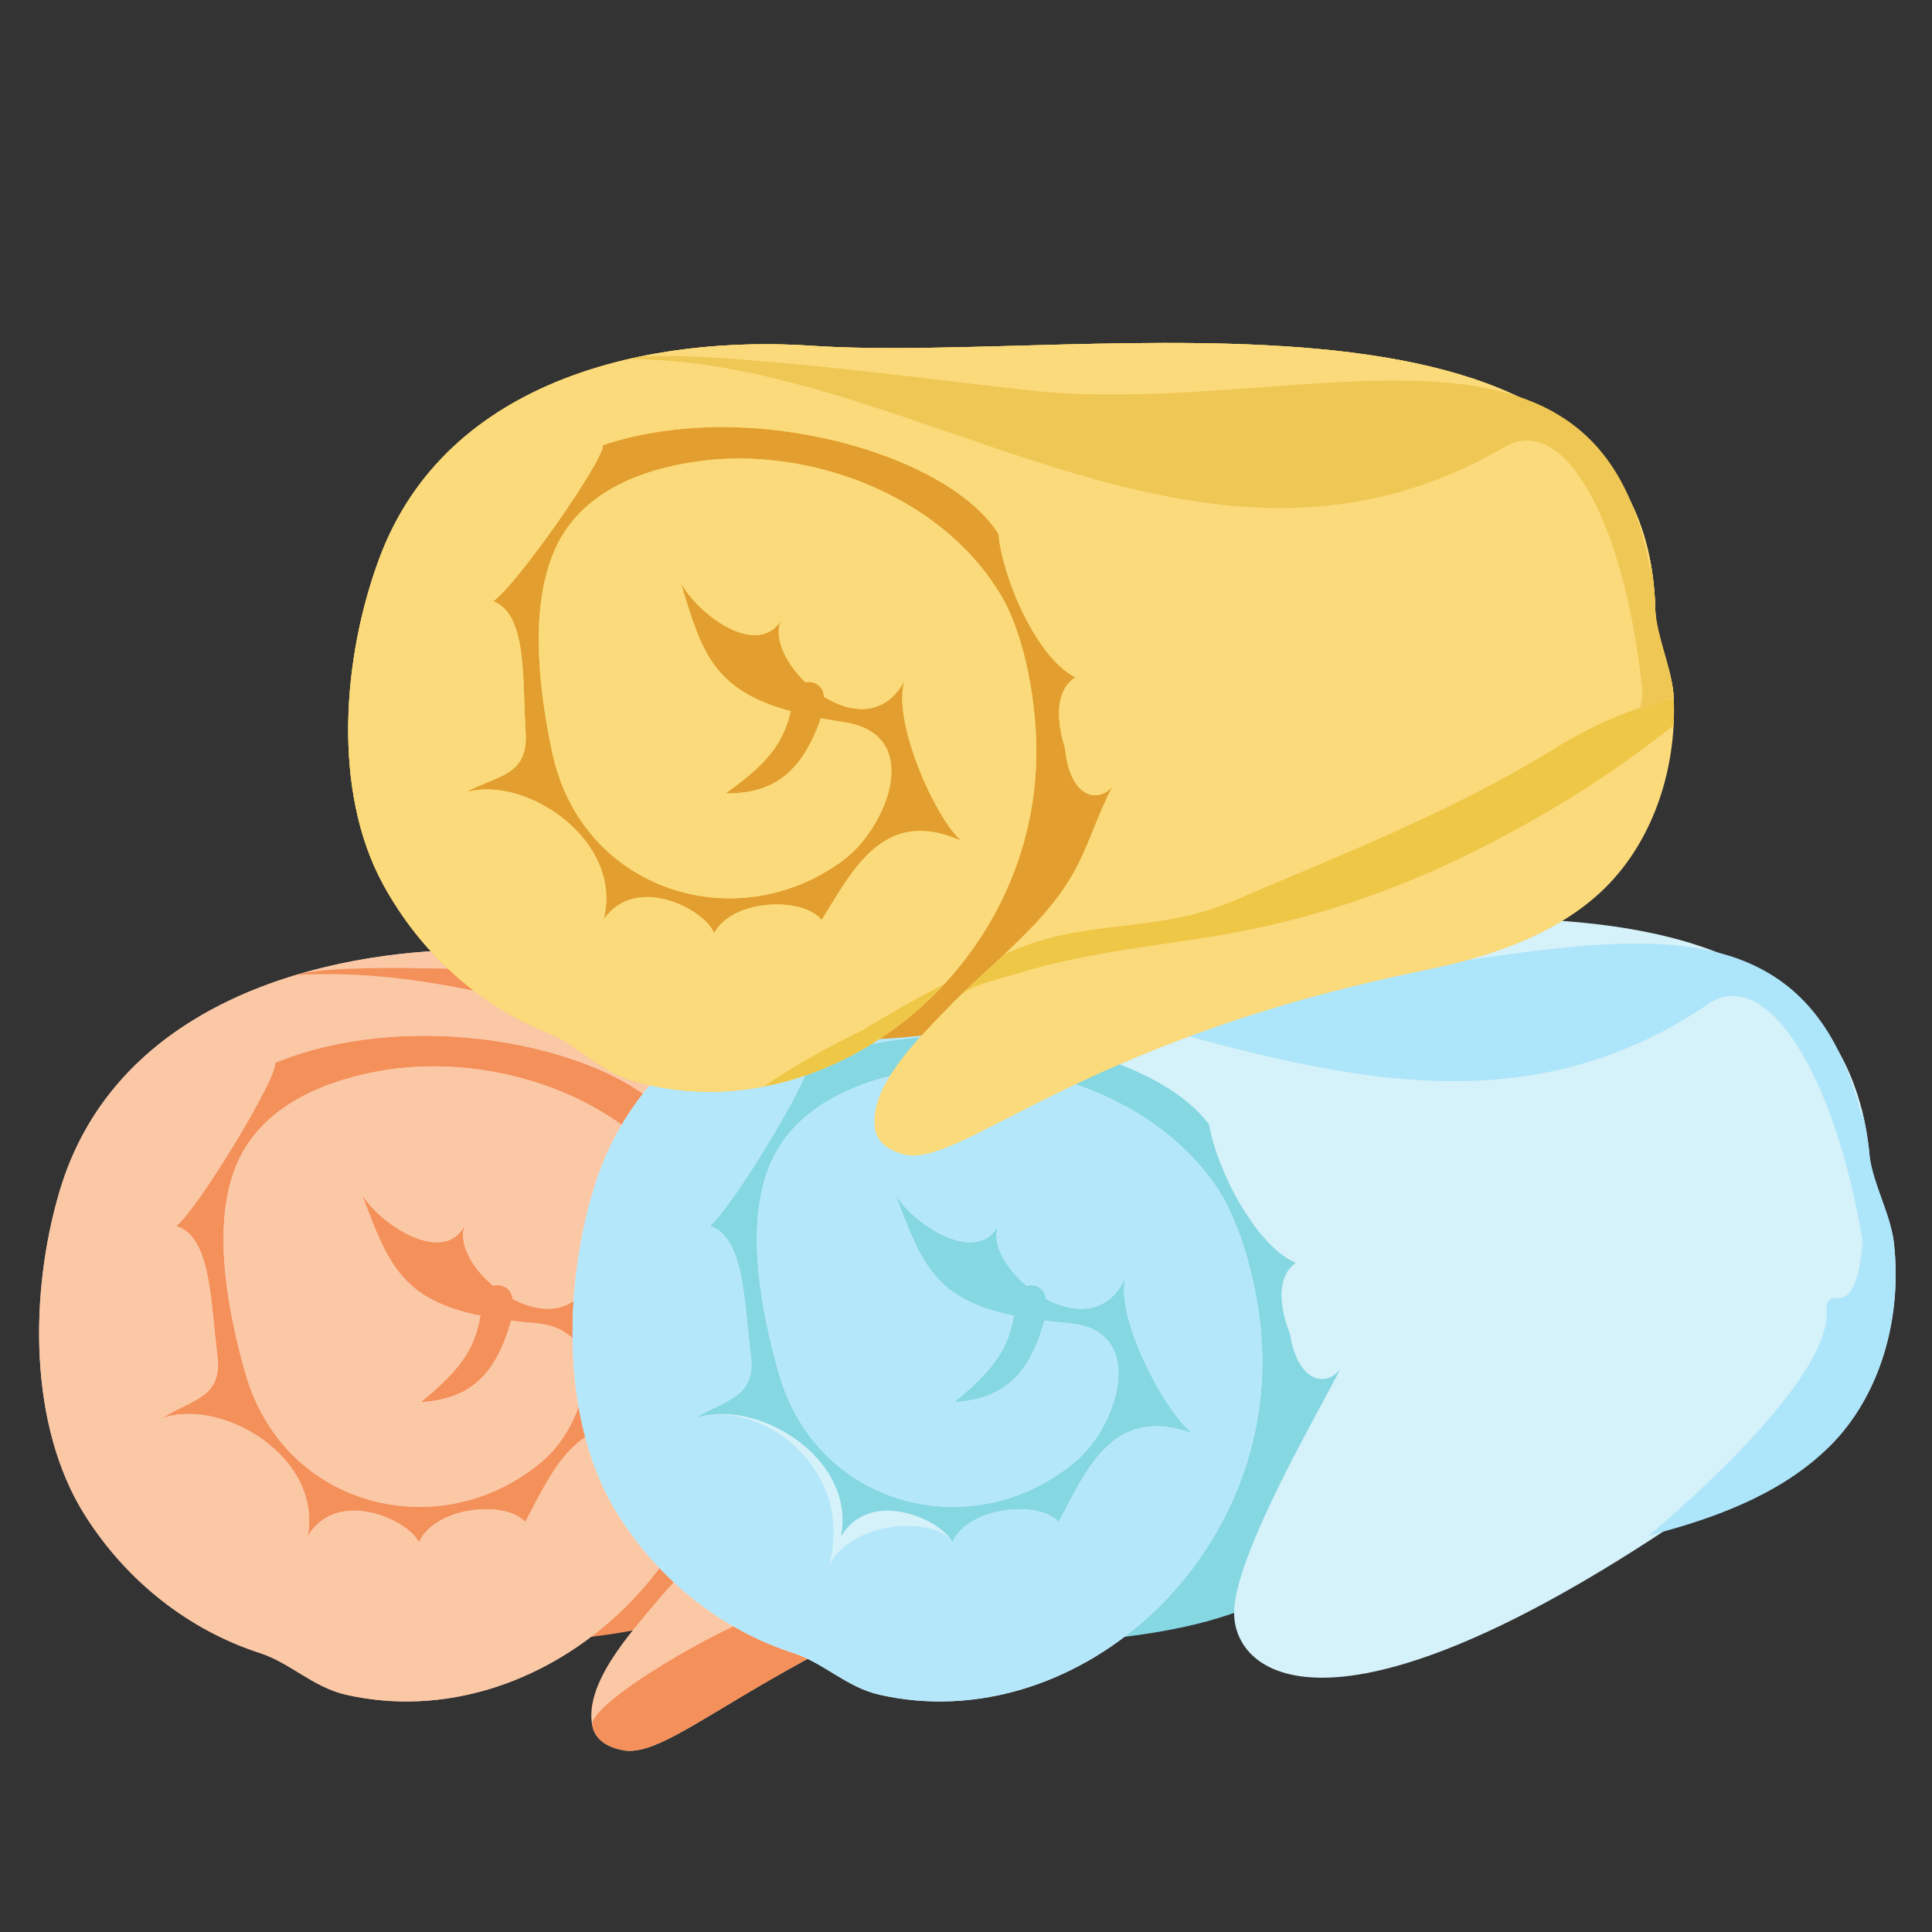 <svg xmlns="http://www.w3.org/2000/svg" xmlns:xlink="http://www.w3.org/1999/xlink" width="500" zoomAndPan="magnify" viewBox="0 0 375 375" height="500" preserveAspectRatio="xMidYMid meet" version="1.0"><rect x="0" y="0" width="375" height="375" fill="#333333" stroke="none"/><defs><clipPath id="51460f9cce"><path d="M 165.156 179.359 L 187.5 179.359 L 187.5 211.219 L 165.156 211.219 Z M 165.156 179.359 " clip-rule="nonzero"/></clipPath><clipPath id="43c19876ab"><path d="M 176.328 179.359 C 182.5 179.359 187.5 184.363 187.5 190.531 L 187.5 200.027 C 187.5 206.199 182.5 211.199 176.328 211.199 C 170.156 211.199 165.156 206.199 165.156 200.027 L 165.156 190.531 C 165.156 184.363 170.156 179.359 176.328 179.359 Z M 176.328 179.359 " clip-rule="nonzero"/></clipPath></defs><g clip-path="url(#51460f9cce)"><g clip-path="url(#43c19876ab)"><path fill="#aeb7c6" d="M 165.156 179.359 L 187.5 179.359 L 187.5 211.219 L 165.156 211.219 Z M 165.156 179.359 " fill-opacity="1" fill-rule="nonzero"/></g></g><path fill="#f4905a" d="M 161.902 259.16 C 161.902 293.781 163.941 319.219 85.973 319.219 C 48.914 319.219 22.805 287.543 22.805 252.922 C 22.805 218.305 52.852 190.238 89.91 190.238 C 126.969 190.238 161.902 224.543 161.902 259.16 " fill-opacity="1" fill-rule="nonzero"/><path fill="#fbc8a6" d="M 264.07 241.223 C 263.418 235.488 259.906 230.461 259.383 224.594 C 253.188 155.184 146.691 184.312 92.625 184.32 C 62.047 184.324 22.387 194.812 11.582 231.164 C 5.75 250.781 5.445 276.711 16.555 294.211 C 24.707 307.051 36.766 316.414 50.441 320.848 C 56.352 322.762 60.762 327.488 67.172 328.945 C 104.539 337.418 143.391 303.586 141.418 261.195 C 140.965 251.492 137.816 237.844 132.312 229.977 C 119.215 211.25 93.105 204 72.621 208.082 C 61.531 210.293 49.211 215.559 45.137 228.121 C 41.367 239.746 44.363 254.961 47.574 266.375 C 55.059 293.012 85.855 300.254 105.395 283.523 C 113.469 276.605 119.402 258.137 103.836 256.816 C 102.191 256.676 100.648 256.516 99.191 256.332 C 96.16 267.281 90.871 271.59 81.668 272.156 C 89.637 265.695 92.191 261.559 93.258 255.379 C 78.246 252.309 75.324 245.582 70.312 231.938 C 73.918 237.801 86.379 245.895 90.363 237.574 C 88.719 241.004 91.461 245.984 95.719 249.574 C 97.34 249.117 99.273 249.973 99.496 252.137 C 105.109 255.125 111.707 255.203 114.949 247.871 C 112.82 255.625 122.516 274.039 127.961 278.238 C 112.5 272.543 107.34 285.34 101.953 295.406 C 98.129 291.164 84.504 292.348 81.309 299.367 C 79.328 294.992 65.371 288.641 59.711 298.215 C 62.672 282.703 42.91 271.164 31.414 275.293 C 37.312 271.535 43.309 271.359 42.188 262.922 C 40.844 252.824 41.039 240.078 34.219 237.969 C 38.598 234.414 53.902 209.09 53.414 206.281 C 81.309 194.898 120.43 203.508 131.156 218.305 C 132.672 227.273 140.352 241.93 147.957 245.102 C 142.523 249.062 146.816 258.707 146.871 259.039 C 148.32 268.074 153.719 269.504 156.578 265.727 C 153.91 271.555 152.656 278.059 149.762 283.746 C 144.305 294.465 134.621 302.238 127.172 311.207 C 122.57 316.746 113.328 326.77 114.969 334.961 C 115.574 337.98 118.332 339.211 120.852 339.707 C 131.996 341.891 152.668 315.605 219.266 297.297 C 230.859 294.113 243.566 289.242 252.398 279.898 C 261.777 269.98 265.664 255.238 264.07 241.223 " fill-opacity="1" fill-rule="nonzero"/><path fill="#fbc8a6" d="M 150.484 217.066 C 143.32 215.797 136.082 214.738 129.117 212.594 C 112.543 207.484 98.641 198.273 86.793 185.652 C 86.445 185.281 86.117 184.895 85.809 184.5 C 56.418 185.996 21.602 197.461 11.582 231.164 C 5.75 250.781 5.445 276.711 16.555 294.211 C 24.707 307.051 36.766 316.414 50.441 320.848 C 56.352 322.762 60.762 327.488 67.172 328.945 C 104.539 337.418 143.391 303.586 141.418 261.195 C 140.965 251.492 137.816 237.844 132.312 229.977 C 119.215 211.25 93.105 204 72.621 208.082 C 61.531 210.293 49.211 215.559 45.137 228.121 C 41.367 239.746 44.363 254.961 47.574 266.375 C 55.059 293.012 85.855 300.254 105.395 283.523 C 113.469 276.605 119.402 258.137 103.836 256.816 C 102.191 256.676 100.648 256.516 99.191 256.332 C 96.16 267.281 90.871 271.59 81.668 272.156 C 89.637 265.695 92.191 261.559 93.258 255.379 C 78.246 252.309 75.324 245.582 70.312 231.938 C 73.918 237.801 86.379 245.895 90.363 237.574 C 88.719 241.004 91.461 245.984 95.719 249.574 C 97.34 249.117 99.273 249.973 99.496 252.137 C 105.109 255.125 111.707 255.203 114.949 247.871 C 112.82 255.625 122.516 274.039 127.961 278.238 C 112.5 272.543 107.34 285.34 101.953 295.406 C 98.129 291.164 84.504 292.348 81.309 299.367 C 79.328 294.992 65.371 288.641 59.711 298.215 C 62.672 282.703 42.91 271.164 31.414 275.293 C 37.312 271.535 43.309 271.359 42.188 262.922 C 40.844 252.824 41.039 240.078 34.219 237.969 C 38.598 234.414 53.902 209.09 53.414 206.281 C 81.309 194.898 120.43 203.508 131.156 218.305 C 132.672 227.273 140.352 241.93 147.957 245.102 C 142.523 249.062 146.816 258.707 146.871 259.039 C 147.707 264.238 149.844 266.906 152.059 267.527 L 152.059 220.254 C 151.531 219.191 151.008 218.129 150.484 217.066 " fill-opacity="1" fill-rule="nonzero"/><path fill="#fbc8a8" d="M 152.059 278.277 C 151.387 280.145 150.656 281.988 149.762 283.746 C 145.254 292.598 137.867 299.441 131.234 306.605 C 137.086 303.012 143.242 301.031 150.277 300.641 C 150.879 300.609 151.473 300.629 152.059 300.684 L 152.059 278.277 " fill-opacity="1" fill-rule="nonzero"/><path fill="#f4905a" d="M 264.398 248.219 C 264.414 247.238 264.398 246.254 264.363 245.273 C 264.352 245.016 264.344 244.762 264.332 244.508 C 264.273 243.41 264.195 242.312 264.07 241.223 C 264.004 240.652 263.906 240.09 263.793 239.535 C 262.801 234.473 260.191 229.828 259.383 224.594 C 259.082 221.246 258.543 218.137 257.797 215.23 C 257.832 215.836 257.863 216.426 257.895 217.012 C 244.766 162.422 191.801 190.234 139.988 190.238 C 128.891 190.242 69.234 185.715 57.559 189.215 C 59.617 189.121 61.652 189.074 63.648 189.074 C 117.711 189.066 173.82 231.672 228.012 194.898 C 239.395 187.172 252.629 208.539 258 240.902 C 256.566 258.613 250.797 247.816 251.012 254.73 C 251.668 275.535 209.719 292.434 203.199 279.957 C 202.656 296.594 173.316 303.629 161.91 289.461 C 165.707 303.629 166.781 307.301 151.059 312.145 C 139.367 315.746 114.129 330.766 114.969 334.961 C 115.574 337.98 118.332 339.211 120.852 339.707 C 131.996 341.891 152.668 315.605 219.266 297.297 C 230.859 294.113 243.566 289.242 252.398 279.898 C 258.57 273.371 262.348 264.75 263.766 255.625 C 264.133 253.285 264.344 250.918 264.395 248.543 C 264.398 248.434 264.395 248.328 264.398 248.219 " fill-opacity="1" fill-rule="nonzero"/><path fill="#85d7e2" d="M 265.438 259.16 C 265.438 293.781 267.477 319.219 189.508 319.219 C 152.445 319.219 126.34 287.543 126.34 252.922 C 126.34 218.305 156.383 190.238 193.445 190.238 C 230.504 190.238 265.438 224.543 265.438 259.16 " fill-opacity="1" fill-rule="nonzero"/><path fill="#d5f1f9" d="M 367.605 241.223 C 366.949 235.488 363.438 230.461 362.914 224.594 C 356.719 155.184 250.223 184.316 196.16 184.32 C 165.582 184.324 125.922 194.816 115.117 231.164 C 109.285 250.781 108.98 276.711 120.09 294.211 C 128.242 307.051 140.297 316.414 153.977 320.848 C 159.887 322.762 164.297 327.488 170.703 328.945 C 208.074 337.418 246.926 303.586 244.953 261.195 C 244.5 251.492 241.348 237.844 235.848 229.977 C 222.75 211.254 196.641 204 176.156 208.082 C 165.066 210.293 152.742 215.562 148.672 228.121 C 144.898 239.75 147.898 254.961 151.105 266.375 C 158.594 293.016 189.387 300.254 208.934 283.523 C 217.004 276.609 222.941 258.141 207.367 256.816 C 205.723 256.676 204.184 256.516 202.727 256.332 C 199.691 267.281 194.406 271.59 185.203 272.16 C 193.172 265.695 195.723 261.559 196.793 255.379 C 181.777 252.309 178.859 245.586 173.848 231.938 C 177.449 237.801 189.914 245.895 193.898 237.574 C 192.25 241.008 194.992 245.984 199.254 249.574 C 200.875 249.117 202.805 249.973 203.031 252.137 C 208.641 255.125 215.238 255.203 218.48 247.875 C 216.355 255.625 226.047 274.039 231.496 278.238 C 216.035 272.543 210.875 285.34 205.488 295.406 C 201.664 291.164 188.035 292.352 184.844 299.367 C 182.863 294.992 168.906 288.641 163.246 298.215 C 166.203 282.703 146.445 271.164 134.949 275.293 C 140.848 271.539 146.84 271.359 145.719 262.926 C 144.379 252.824 144.574 240.078 137.75 237.969 C 142.129 234.414 157.434 209.09 156.949 206.281 C 184.844 194.898 223.961 203.508 234.688 218.309 C 236.207 227.273 243.887 241.93 251.492 245.102 C 246.055 249.062 250.352 258.707 250.402 259.043 C 251.855 268.074 257.25 269.504 260.105 265.727 C 257.441 271.555 239.539 301.508 239.539 313.059 C 239.539 325.09 258.254 339.836 322.801 297.297 C 332.844 290.684 347.098 289.242 355.93 279.898 C 365.309 269.98 369.199 255.238 367.605 241.223 " fill-opacity="1" fill-rule="nonzero"/><path fill="#c4ecf8" d="M 240.453 233.254 C 241.543 235.148 242.727 236.961 243.98 238.586 C 242.898 236.727 241.738 234.949 240.453 233.254 " fill-opacity="1" fill-rule="nonzero"/><path fill="#b5e7fa" d="M 244.953 261.195 C 244.5 251.492 241.348 237.844 235.848 229.977 C 222.75 211.25 196.641 204 176.156 208.082 C 165.066 210.293 152.746 215.559 148.672 228.121 C 144.898 239.746 147.898 254.961 151.105 266.375 C 158.594 293.012 189.387 300.254 208.934 283.523 C 217.008 276.605 222.941 258.137 207.367 256.816 C 205.723 256.676 204.184 256.516 202.727 256.332 C 199.695 267.281 194.406 271.59 185.203 272.156 C 193.172 265.695 195.723 261.559 196.793 255.379 C 181.781 252.309 178.859 245.582 173.848 231.938 C 177.453 237.801 189.914 245.895 193.898 237.574 C 192.25 241.004 194.992 245.984 199.254 249.574 C 200.875 249.117 202.805 249.973 203.031 252.137 C 208.645 255.125 215.238 255.203 218.484 247.871 C 216.355 255.625 226.047 274.039 231.496 278.238 C 216.035 272.543 210.875 285.34 205.488 295.406 C 201.664 291.164 188.039 292.348 184.844 299.367 C 182.863 294.992 166.637 294.047 160.98 303.621 C 166.051 284.145 146.445 271.164 134.949 275.293 C 140.848 271.535 146.844 271.359 145.719 262.922 C 144.379 252.824 144.574 240.078 137.75 237.969 C 142.129 234.414 157.434 209.09 156.949 206.281 C 173.16 199.664 193.152 199.812 209.168 203.992 C 208.008 199.031 209.406 193.344 213.164 189.809 C 216.07 187.074 219.219 184.805 222.527 182.867 C 212.949 183.707 204 184.32 196.16 184.32 C 165.582 184.324 125.922 194.812 115.117 231.164 C 109.285 250.781 108.98 276.711 120.09 294.211 C 128.242 307.051 140.297 316.414 153.977 320.848 C 159.887 322.762 164.297 327.488 170.707 328.945 C 208.074 337.418 246.926 303.586 244.953 261.195 " fill-opacity="1" fill-rule="nonzero"/><path fill="#ade5fa" d="M 367.898 245.27 C 367.891 245.016 367.879 244.762 367.867 244.508 C 367.812 243.406 367.73 242.312 367.605 241.223 C 367.543 240.652 367.441 240.09 367.324 239.535 C 366.336 234.473 363.727 229.828 362.918 224.59 C 362.617 221.246 362.082 218.133 361.332 215.23 C 361.367 215.836 361.395 216.426 361.43 217.012 C 348.305 162.426 295.336 190.234 243.523 190.238 C 232.426 190.238 172.77 185.715 161.094 189.215 C 163.156 189.121 165.188 189.074 167.184 189.074 C 221.25 189.066 277.355 231.672 331.547 194.895 C 342.93 187.172 356.164 208.539 361.535 240.902 C 360.102 258.613 354.332 247.816 354.547 254.73 C 355.008 269.332 319.957 298.109 319.957 298.109 C 320.91 297.84 321.836 297.566 322.805 297.297 C 334.395 294.113 347.098 289.242 355.93 279.898 C 362.105 273.371 365.887 264.75 367.305 255.625 L 367.305 255.621 C 367.664 253.285 367.879 250.918 367.93 248.543 C 367.934 248.434 367.93 248.328 367.934 248.219 C 367.949 247.234 367.938 246.254 367.898 245.27 " fill-opacity="1" fill-rule="nonzero"/><path fill="#e29e2e" d="M 221.727 146.445 C 219.402 180.984 219.73 206.504 141.934 201.258 C 104.957 198.762 81.035 165.398 83.359 130.859 C 85.684 96.32 117.539 70.34 154.516 72.836 C 191.492 75.328 224.047 111.902 221.727 146.445 " fill-opacity="1" fill-rule="nonzero"/><path fill="#fbda7b" d="M 324.863 135.422 C 324.594 129.656 321.43 124.406 321.297 118.52 C 319.773 48.848 211.566 70.746 157.625 67.113 C 127.113 65.059 86.84 72.855 73.621 108.398 C 66.484 127.578 64.441 153.426 74.352 171.633 C 81.625 184.996 93.023 195.148 106.375 200.492 C 112.141 202.801 116.227 207.816 122.52 209.695 C 159.234 220.664 200.273 189.523 201.145 147.098 C 201.348 137.387 199.117 123.555 194.156 115.336 C 182.344 95.773 156.781 86.777 136.07 89.473 C 124.855 90.934 112.207 95.359 107.301 107.617 C 102.762 118.965 104.73 134.344 107.164 145.949 C 112.852 173.031 143.086 182.328 163.707 166.949 C 172.227 160.594 179.391 142.566 163.941 140.195 C 162.309 139.945 160.785 139.684 159.34 139.406 C 155.582 150.121 150.016 154.062 140.797 154.016 C 149.184 148.105 152.008 144.148 153.484 138.055 C 138.711 133.98 136.25 127.074 132.164 113.121 C 135.367 119.211 147.258 128.125 151.793 120.094 C 149.922 123.406 152.32 128.562 156.332 132.426 C 157.977 132.082 159.848 133.062 159.93 135.238 C 165.328 138.598 171.902 139.117 175.629 132.023 C 172.988 139.617 181.422 158.637 186.578 163.195 C 171.531 156.473 165.523 168.895 159.477 178.574 C 155.945 174.082 142.27 174.348 138.609 181.137 C 136.93 176.637 123.43 169.359 117.141 178.531 C 121.133 163.254 102.195 150.414 90.445 153.758 C 96.582 150.41 102.574 150.637 102.023 142.145 C 101.363 131.977 102.414 119.273 95.746 116.707 C 100.355 113.457 117.324 89.223 117.027 86.387 C 145.621 76.902 184.078 88.129 193.789 103.613 C 194.695 112.664 201.371 127.805 208.75 131.477 C 203.062 135.066 206.699 144.98 206.734 145.316 C 207.574 154.426 212.863 156.215 215.965 152.637 C 212.914 158.27 211.227 164.676 207.957 170.156 C 201.793 180.484 191.609 187.59 183.578 196.035 C 178.613 201.254 168.719 210.637 169.809 218.918 C 170.207 221.969 172.879 223.383 175.359 224.047 C 186.332 226.977 208.719 202.141 276.398 188.355 C 288.176 185.957 301.18 181.953 310.621 173.227 C 320.641 163.961 325.512 149.516 324.863 135.422 " fill-opacity="1" fill-rule="nonzero"/><path fill="#efc747" d="M 324.863 135.422 C 324.594 129.656 321.43 124.406 321.297 118.52 C 319.773 48.848 211.566 70.746 157.625 67.113 C 127.113 65.059 86.84 72.855 73.621 108.398 C 66.484 127.578 64.441 153.426 74.352 171.633 C 81.625 184.996 93.023 195.148 106.375 200.492 C 112.141 202.801 116.227 207.816 122.52 209.695 C 139.016 214.621 156.375 211.031 170.582 201.754 L 170.711 201.668 C 188.059 190.281 200.668 170.402 201.145 147.098 C 201.348 137.387 199.117 123.555 194.156 115.336 C 182.344 95.773 156.781 86.777 136.07 89.473 C 124.855 90.934 112.207 95.359 107.301 107.617 C 102.762 118.965 104.73 134.344 107.164 145.949 C 112.852 173.031 143.086 182.328 163.707 166.949 C 172.227 160.594 179.391 142.566 163.941 140.195 C 162.309 139.945 160.785 139.684 159.34 139.406 C 155.582 150.121 150.016 154.062 140.797 154.016 C 149.184 148.105 152.008 144.148 153.484 138.055 C 138.711 133.98 136.25 127.074 132.164 113.121 C 135.367 119.211 147.258 128.125 151.793 120.094 C 149.922 123.406 152.32 128.562 156.332 132.426 C 157.977 132.082 159.848 133.062 159.93 135.238 C 165.328 138.598 171.902 139.117 175.629 132.023 C 172.988 139.617 181.422 158.637 186.578 163.195 C 171.531 156.473 165.523 168.895 159.477 178.574 C 155.945 174.082 142.27 174.348 138.609 181.137 C 136.93 176.637 123.43 169.359 117.141 178.531 C 121.133 163.254 102.195 150.414 90.445 153.758 C 96.582 150.41 102.574 150.637 102.023 142.145 C 101.363 131.977 102.414 119.273 95.746 116.707 C 100.355 113.457 117.324 89.223 117.027 86.387 C 145.621 76.902 184.078 88.129 193.789 103.613 C 194.695 112.664 201.371 127.805 208.75 131.477 C 203.062 135.066 206.699 144.98 206.734 145.316 C 207.574 154.426 212.863 156.215 215.965 152.637 C 212.914 158.27 211.227 164.676 207.957 170.156 C 202.449 179.391 193.73 186.047 186.199 193.387 C 188.586 191.066 194.445 189.922 197.539 188.957 C 201.543 187.703 205.637 186.723 209.75 185.891 C 218.031 184.211 226.426 183.207 234.77 181.871 C 251.48 179.188 267.301 174.277 282.598 166.984 C 292.551 162.238 302.207 156.797 311.383 150.668 C 315.992 147.586 320.43 144.238 324.836 140.848 C 324.934 139.043 324.945 137.227 324.863 135.422 " fill-opacity="1" fill-rule="nonzero"/><path fill="#fbda7b" d="M 148.223 210.887 C 154.32 206.754 160.77 203.18 167.395 199.969 C 172.555 196.82 177.824 193.82 183.262 191.016 C 193.836 179.586 200.793 164.277 201.145 147.098 C 201.348 137.387 199.117 123.555 194.156 115.336 C 182.344 95.773 156.781 86.777 136.07 89.473 C 124.855 90.934 112.207 95.359 107.301 107.617 C 102.762 118.965 104.73 134.344 107.164 145.949 C 112.852 173.031 143.086 182.328 163.707 166.949 C 172.227 160.594 179.391 142.566 163.941 140.195 C 162.309 139.945 160.785 139.684 159.34 139.406 C 155.582 150.121 150.016 154.062 140.797 154.016 C 149.184 148.105 152.008 144.148 153.484 138.055 C 138.711 133.98 136.25 127.074 132.164 113.121 C 135.367 119.211 147.258 128.125 151.793 120.094 C 149.922 123.406 152.32 128.562 156.332 132.426 C 157.977 132.082 159.848 133.062 159.93 135.238 C 165.328 138.598 171.902 139.117 175.629 132.023 C 172.988 139.617 181.422 158.637 186.578 163.195 C 171.531 156.473 165.523 168.895 159.477 178.574 C 155.945 174.082 142.27 174.348 138.609 181.137 C 136.93 176.637 123.43 169.359 117.141 178.531 C 121.133 163.254 102.195 150.414 90.445 153.758 C 96.582 150.41 102.574 150.637 102.023 142.145 C 101.363 131.977 102.414 119.273 95.746 116.707 C 100.355 113.457 117.324 89.223 117.027 86.387 C 145.621 76.902 184.078 88.129 193.789 103.613 C 194.695 112.664 201.371 127.805 208.75 131.477 C 203.062 135.066 206.699 144.98 206.734 145.316 C 207.574 154.426 212.863 156.215 215.965 152.637 C 212.914 158.27 211.227 164.676 207.957 170.156 C 204.504 175.945 199.785 180.719 194.895 185.281 C 210.094 177.973 224.062 181.492 239.539 174.809 C 258.832 166.48 281.5 157.832 301.508 145.426 C 308.781 140.914 316.477 137.449 324.863 135.566 L 324.863 135.422 C 324.594 129.656 321.43 124.406 321.297 118.52 C 319.773 48.848 211.566 70.746 157.625 67.113 C 127.113 65.059 86.84 72.855 73.621 108.398 C 66.484 127.578 64.441 153.426 74.352 171.633 C 81.625 184.996 93.023 195.148 106.375 200.492 C 112.141 202.801 116.227 207.816 122.52 209.695 C 131.043 212.242 139.793 212.492 148.223 210.887 " fill-opacity="1" fill-rule="nonzero"/><path fill="#efc754" d="M 318.828 134.695 C 318.652 135.887 318.461 136.934 318.266 137.875 C 320.465 137.02 322.66 136.188 324.859 135.375 C 324.828 134.816 324.773 134.266 324.695 133.719 C 324.051 128.605 321.758 123.793 321.297 118.516 C 321.227 115.156 320.898 112.012 320.348 109.066 C 320.34 109.676 320.328 110.262 320.32 110.848 C 310.891 55.504 256.176 79.684 204.48 76.207 C 193.41 75.457 134.191 66.93 122.305 69.637 C 124.367 69.68 126.402 69.77 128.391 69.906 C 182.332 73.535 235.457 119.816 291.996 86.777 C 303.871 79.836 315.641 102.043 318.828 134.695 " fill-opacity="1" fill-rule="nonzero"/></svg>